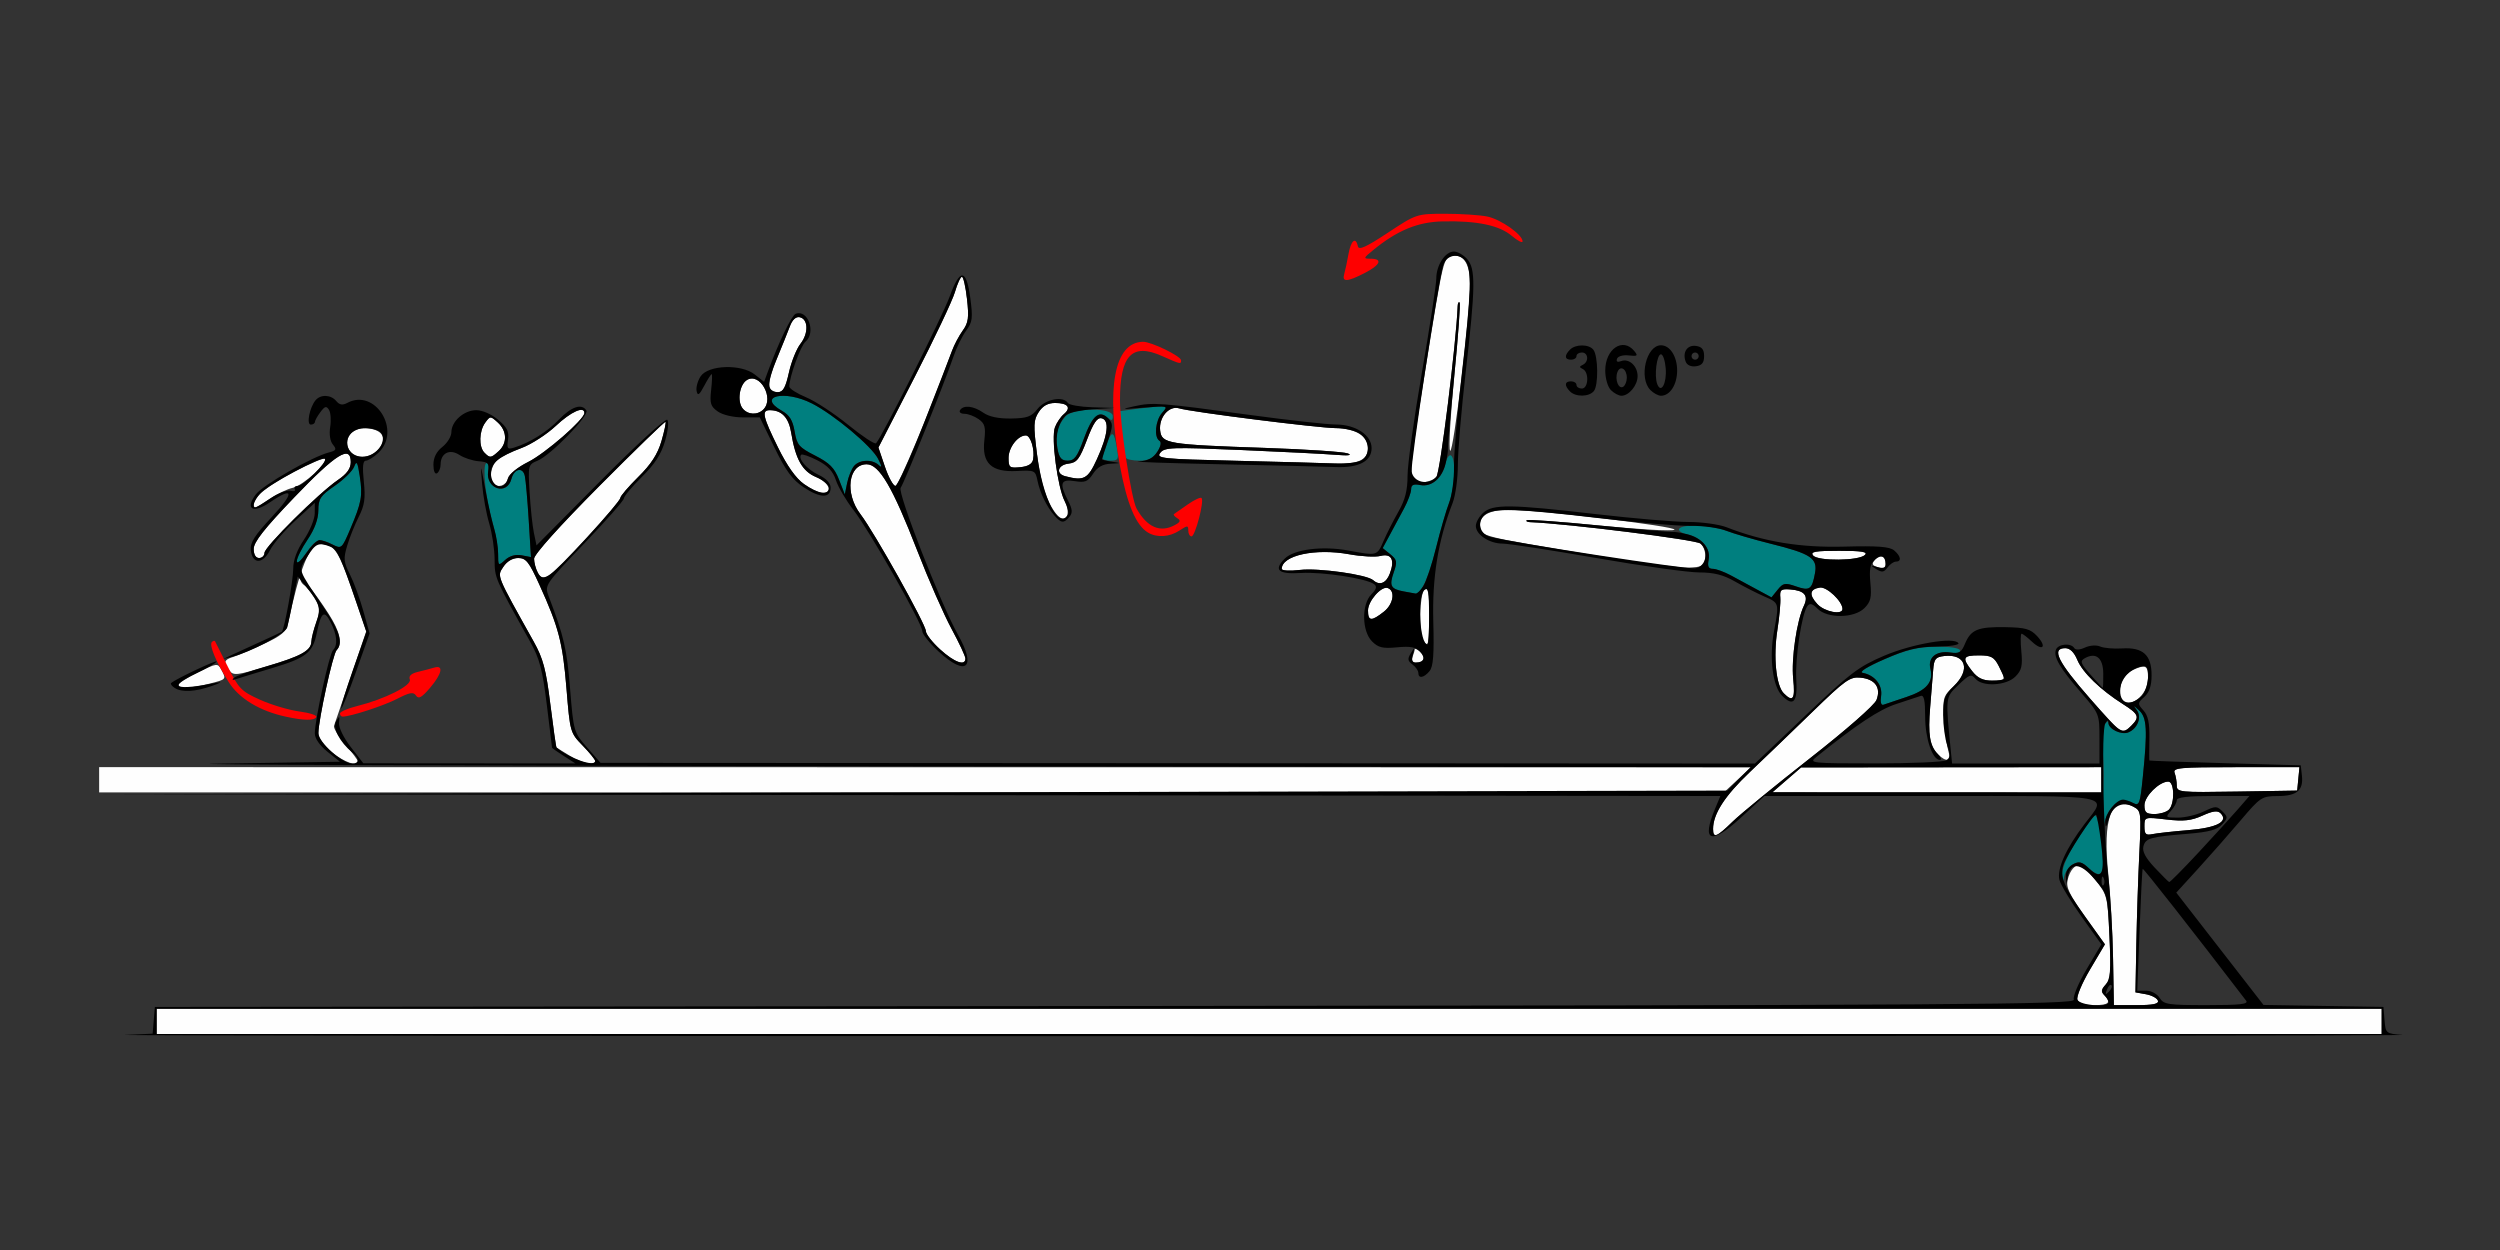 <?xml version="1.0" encoding="UTF-8" standalone="no"?>
<!-- Created with Inkscape (http://www.inkscape.org/) -->

<svg
   xmlns:dc="http://purl.org/dc/elements/1.1/"
   xmlns:cc="http://creativecommons.org/ns#"
   xmlns:rdf="http://www.w3.org/1999/02/22-rdf-syntax-ns#"
   xmlns:svg="http://www.w3.org/2000/svg"
   xmlns="http://www.w3.org/2000/svg"
   xmlns:sodipodi="http://sodipodi.sourceforge.net/DTD/sodipodi-0.dtd"
   xmlns:inkscape="http://www.inkscape.org/namespaces/inkscape"
   id="svg3456"
   version="1.1"
   inkscape:version="0.91 r13725"
   width="650"
   height="325"
   viewBox="0 0 650 325"
   sodipodi:docname="bb930801.svg">
  <rect x="0" y="0" width="650" height="325" fill="#333333" stroke="none"/>
  <defs
     id="defs3460" />
  <sodipodi:namedview
     pagecolor="#ffffff"
     bordercolor="#666666"
     borderopacity="1"
     objecttolerance="10"
     gridtolerance="10"
     guidetolerance="10"
     inkscape:pageopacity="0"
     inkscape:pageshadow="2"
     inkscape:window-width="1556"
     inkscape:window-height="813"
     id="namedview3458"
     showgrid="false"
     inkscape:zoom="1.0163375"
     inkscape:cx="284.04092"
     inkscape:cy="38.750893"
     inkscape:window-x="0"
     inkscape:window-y="0"
     inkscape:window-maximized="0"
     inkscape:current-layer="svg3456" />
  <g
     id="g3466"
     transform="translate(17.364,41.96)">
    <path
       style="fill:#fefefe"
       d="m 23.364,223.594 0,-3.281 289.252,0 289.252,0 0,3.281 0,3.281 -289.252,0 -289.252,0 0,-3.281 z M 522.765,217.962 c -0.298,-0.779 1.184,-4.325 3.305,-7.906 l 3.845,-6.493 -5.139,-7.186 c -4.195,-5.866 -5.028,-7.643 -4.533,-9.672 0.571,-2.342 1.848,-3.846 3.293,-3.879 0.351,-0.008 2.083,1.779 3.848,3.97 3.151,3.911 3.219,4.186 3.718,14.882 0.431,9.249 0.279,11.127 -1.005,12.415 -1.182,1.185 -1.266,1.765 -0.385,2.649 1.942,1.948 1.256,2.632 -2.639,2.632 -2.495,0 -3.95,-0.477 -4.308,-1.413 z m 9.277,-10.542 c -0.11,-6.573 -0.665,-16.439 -1.233,-21.923 -1.53,-14.768 0.737,-20.818 6.616,-17.662 1.897,1.018 1.959,1.535 1.44,12.005 -0.298,6.018 -0.648,16.627 -0.778,23.576 l -0.236,12.635 2.727,0.49 c 1.5,0.269 2.902,1.017 3.115,1.661 0.284,0.855 -1.21,1.171 -5.53,1.17 l -5.919,-0.002 -0.2,-11.951 z M 428.037,173.552 c 0,-3.885 3.055,-8.613 9.535,-14.753 3.747,-3.55 11.074,-10.599 16.284,-15.664 8.54,-8.303 9.772,-9.179 12.527,-8.906 3.785,0.374 5.379,2.609 4.142,5.807 -0.513,1.325 -7.926,7.825 -17.254,15.127 -8.995,7.042 -18.053,14.457 -20.129,16.477 -4.239,4.125 -5.105,4.449 -5.105,1.912 z m 112.15,-0.657 c 0,-2.451 0.007,-2.453 5.696,-1.791 4.497,0.524 6.471,0.313 9.377,-1.002 2.725,-1.233 3.954,-1.391 4.732,-0.611 2.146,2.153 -0.964,3.775 -8.408,4.387 -3.955,0.325 -8.137,0.789 -9.293,1.03 -1.757,0.367 -2.103,0.036 -2.103,-2.014 z m 0,-5.483 c 0,-2.343 3.843,-6.162 6.201,-6.162 1.612,0 1.733,5.729 0.154,7.312 -0.617,0.619 -2.299,1.125 -3.738,1.125 -2.147,0 -2.617,-0.408 -2.617,-2.276 z m -531.776,-6.631 0,-3.281 214.72,0.025 214.72,0.025 -3.491,3.256 -3.491,3.256 -211.229,0 -211.229,0 0,-3.281 z m 438.785,0.021 3.738,-3.232 39.019,-0.035 39.019,-0.035 0,3.281 0,3.281 -42.757,-0.014 -42.757,-0.014 3.738,-3.232 z m 101.402,1.484 c 0,-1.002 -0.255,-2.488 -0.567,-3.304 -0.504,-1.318 1.272,-1.483 15.947,-1.483 l 16.514,0 -0.293,3.047 -0.293,3.047 -15.654,0.257 c -14.964,0.246 -15.654,0.177 -15.654,-1.564 z M 68.925,153.628 c -2.158,-1.768 -3.505,-3.68 -3.505,-4.975 0,-3.391 3.774,-20.601 4.731,-21.574 1.613,-1.64 0.9,-4.844 -2.111,-9.496 -3.849,-5.945 -7.293,-10.176 -7.293,-8.96 0,0.525 0.455,1.236 1.01,1.58 0.556,0.344 1.761,1.865 2.679,3.379 1.472,2.428 1.523,3.162 0.433,6.226 -0.68,1.91 -1.255,4.16 -1.277,4.999 -0.065,2.427 -2.197,3.626 -11.455,6.444 -7.874,2.396 -8.788,2.502 -9.848,1.141 -1.648,-2.117 -1.468,-2.799 0.935,-3.538 1.157,-0.356 4.725,-1.866 7.929,-3.356 4.636,-2.155 5.935,-3.233 6.361,-5.275 2.897,-13.904 5.677,-20.935 8.216,-20.782 4.177,0.252 4.81,1.277 9.755,15.793 l 2.368,6.953 -4.003,11.797 c -2.202,6.489 -4.169,12.236 -4.372,12.772 -0.203,0.536 1.114,2.712 2.927,4.837 1.813,2.124 3.295,4.111 3.295,4.416 0,1.469 -3.637,0.191 -6.776,-2.381 z m 61.916,0.948 c -1.799,-1.089 -3.379,-2.074 -3.511,-2.19 -0.132,-0.116 -0.851,-5.158 -1.599,-11.205 -1.125,-9.098 -1.873,-11.913 -4.334,-16.322 -9.82,-17.589 -9.547,-16.917 -7.907,-19.428 0.944,-1.445 2.39,-2.306 3.874,-2.306 2.036,0 2.808,0.968 5.51,6.915 5.04,11.094 6.074,15.07 7.055,27.116 0.914,11.221 0.97,11.419 4.19,14.726 1.795,1.844 3.264,3.651 3.264,4.016 0,1.298 -3.321,0.627 -6.542,-1.323 z m 355.676,-0.423 c -2.148,-2.155 -2.636,-5.103 -2.033,-12.283 0.296,-3.521 0.649,-7.878 0.784,-9.683 0.212,-2.828 0.609,-3.323 2.873,-3.583 5.628,-0.647 6.931,3.568 2.431,7.861 -2.77,2.643 -2.868,2.999 -2.435,8.847 0.248,3.352 0.755,7.043 1.126,8.203 0.793,2.479 -0.59,2.8 -2.746,0.638 z m 46.653,-6.746 c -0.519,-0.379 -3.719,-3.853 -7.111,-7.72 -8.428,-9.607 -10.155,-13.125 -6.444,-13.125 1.213,0 2.299,1.061 3.132,3.062 1.372,3.295 6.013,7.784 11.902,11.513 4.055,2.568 4.365,3.344 2.201,5.515 -1.63,1.635 -2.29,1.771 -3.68,0.756 z m 0.929,-7.743 c -1.167,-1.894 0.569,-6.279 2.908,-7.348 3.549,-1.622 4.116,-1.337 4.116,2.069 0,4.536 -5.113,8.379 -7.023,5.279 z m -87.679,-1.359 c -2.003,-2.009 -2.759,-9.51 -1.661,-16.471 0.525,-3.329 0.868,-7.108 0.762,-8.397 -0.169,-2.046 0.152,-2.319 2.527,-2.147 3.749,0.272 4.873,1.592 3.606,4.237 -1.87,3.904 -3.321,13.806 -2.785,19.013 0.544,5.283 -0.04,6.181 -2.449,3.765 z M 28.972,136.133 c 0,-0.408 2.303,-1.875 5.118,-3.26 4.947,-2.434 5.15,-2.458 6.075,-0.726 1.36,2.548 1.381,2.523 -3.196,3.679 -4.867,1.229 -7.997,1.349 -7.997,0.307 z m 466.423,-3.603 c -2.722,-3.472 -2.453,-4.092 1.777,-4.092 3.168,0 3.924,0.407 5.14,2.766 1.921,3.727 1.889,3.797 -1.777,3.797 -2.347,0 -3.721,-0.66 -5.14,-2.47 z m -268.289,-5.608 c -2.058,-1.865 -3.741,-4.019 -3.741,-4.787 0,-1.735 -13.429,-25.742 -17.003,-30.395 -4.143,-5.395 -3.2,-12.99 1.613,-12.99 3.26,0 6.762,5.984 13.169,22.5 2.9,7.477 6.899,16.599 8.887,20.272 1.987,3.673 3.614,7.153 3.614,7.734 0,2.036 -2.832,1.026 -6.539,-2.334 z M 349.9,128.83 c 0.312,-0.816 0.567,-1.711 0.567,-1.99 0,-0.279 0.626,0.014 1.392,0.652 1.603,1.335 1.034,2.821 -1.079,2.821 -0.935,0 -1.246,-0.524 -0.879,-1.483 z m 2.818,-4.282 c -1.226,-1.99 -1.018,-12.066 0.271,-13.139 0.983,-0.818 1.217,0.452 1.217,6.601 0,7.586 -0.227,8.584 -1.488,6.537 z m -14.4,-7.792 c 0,-2.438 3.444,-6.382 5.098,-5.837 2.074,0.683 1.522,4.196 -0.967,6.161 -3.257,2.57 -4.13,2.501 -4.13,-0.324 z m 116.845,-1.635 c -2.255,-2.428 -2.032,-3.915 0.644,-4.312 1.81,-0.269 5.876,3.585 5.876,5.568 0,1.644 -4.66,0.746 -6.52,-1.256 z m -115.49,-6.226 c -1.643,-1.468 -14.269,-3.238 -19.048,-2.67 -2.605,0.31 -4.737,0.191 -4.737,-0.264 0,-3.531 8.705,-5.419 17.557,-3.809 3.135,0.57 6.771,0.767 8.081,0.437 2.903,-0.731 3.826,0.992 2.46,4.594 -0.953,2.515 -2.658,3.191 -4.314,1.712 z m -217.204,-1.946 c -0.536,-1.004 -0.974,-2.645 -0.974,-3.646 0,-1.108 6.623,-8.485 16.932,-18.858 9.313,-9.371 17.073,-16.896 17.246,-16.723 0.173,0.173 -0.305,2.432 -1.061,5.02 -0.989,3.385 -2.682,5.996 -6.031,9.306 -2.561,2.53 -4.656,4.983 -4.656,5.45 0,1.155 -16.683,19.236 -18.795,20.37 -1.297,0.696 -1.912,0.484 -2.661,-0.92 z m 272.391,-4.932 c -27.173,-4.56 -27.031,-4.524 -27.382,-6.961 -0.406,-2.824 2.072,-4.389 7.086,-4.476 6.991,-0.121 44.278,4.332 43.426,5.187 -0.423,0.425 -9.137,-0.059 -19.364,-1.075 -10.227,-1.016 -18.798,-1.643 -19.047,-1.394 -0.249,0.249 0.144,0.477 0.872,0.505 9.778,0.38 43.093,4.557 44.289,5.553 0.872,0.726 1.402,2.302 1.241,3.691 -0.252,2.179 -0.707,2.44 -4.487,2.58 -2.313,0.086 -14.299,-1.538 -26.636,-3.608 z m 75.428,3.287 c -0.922,-0.371 -0.952,-0.794 -0.128,-1.791 1.24,-1.499 2.737,-0.912 2.737,1.074 0,1.398 -0.545,1.548 -2.609,0.717 z m -16.236,-2.833 c -0.816,-0.986 0.484,-1.221 6.768,-1.221 5.846,0 7.512,0.267 6.707,1.074 -1.544,1.549 -12.218,1.665 -13.475,0.147 z M 48.598,100.745 c 0,-1.757 2.752,-5.255 10.514,-13.359 10.898,-11.38 14.72,-13.769 14.72,-9.2 0,1.67 -0.987,3.045 -3.337,4.647 -4.984,3.398 -19.093,17.397 -19.093,18.945 0,0.741 -0.631,1.348 -1.402,1.348 -0.878,0 -1.402,-0.889 -1.402,-2.38 z M 257.241,91.641 c -2.509,-3.154 -3.992,-7.784 -4.987,-15.566 -0.965,-7.549 -0.913,-8.81 0.452,-10.9 1.066,-1.632 2.387,-2.363 4.27,-2.363 3.313,0 4.272,1.229 2.262,2.902 -0.819,0.682 -1.86,2.218 -2.313,3.414 -1.033,2.726 0.664,15.589 2.536,19.22 1.861,3.611 0.105,6.216 -2.22,3.292 z M 48.598,89.166 c 0,-1.936 3.733,-4.931 10.631,-8.529 4.048,-2.111 7.594,-3.604 7.88,-3.318 0.956,0.959 -5.676,6.962 -8.341,7.549 -1.447,0.319 -4.136,1.604 -5.975,2.856 -3.672,2.5 -4.195,2.68 -4.195,1.442 z M 191.674,83.901 c -2.104,-1.491 -4.405,-4.734 -6.776,-9.553 -3.951,-8.03 -4.31,-9.66 -2.126,-9.66 3.111,0 4.918,1.899 5.566,5.847 1.132,6.894 2.899,10.039 6.488,11.543 3.422,1.434 4.544,4.207 1.669,4.126 -0.9,-0.025 -3.069,-1.062 -4.821,-2.303 z M 110.903,83.75 c -1.195,-1.199 -0.611,-4.72 1.012,-6.102 0.9,-0.766 3.726,-2.168 6.282,-3.115 2.556,-0.947 6.595,-3.55 8.975,-5.784 3.913,-3.672 7.406,-5.241 7.406,-3.327 0,1.655 -10.144,10.493 -14.599,12.719 -2.795,1.397 -4.994,3.191 -5.286,4.312 -0.486,1.865 -2.528,2.563 -3.791,1.296 z m 101.811,-4.365 -1.691,-4.99 9.365,-18.213 c 5.151,-10.017 9.886,-20.006 10.524,-22.198 C 231.55,31.793 232.371,30 232.737,30 c 0.366,0 0.959,2.6 1.318,5.777 0.546,4.839 0.367,6.171 -1.099,8.203 -0.963,1.334 -2.216,3.692 -2.784,5.238 -5.911,16.089 -13.899,35.156 -14.728,35.156 -0.571,0 -1.799,-2.245 -2.729,-4.99 z M 350.156,82.812 c -1.145,-1.149 -0.692,-5.322 3.187,-29.375 4.628,-28.694 4.585,-28.518 7.038,-28.873 2.815,-0.407 4.376,2.078 4.462,7.108 0.121,7.013 -4.319,44.417 -5.171,43.562 -0.423,-0.425 0.059,-9.166 1.072,-19.425 1.013,-10.259 1.638,-18.857 1.389,-19.106 -0.249,-0.249 -0.475,0.144 -0.503,0.875 -0.367,9.513 -4.543,43.228 -5.496,44.38 -1.236,1.494 -4.83,2.007 -5.979,0.854 z m -90.576,-0.959 c -2.545,-0.667 -1.923,-2.945 0.894,-3.276 2.16,-0.253 2.858,-1.161 4.773,-6.205 1.652,-4.351 2.648,-5.824 3.779,-5.588 2.132,0.445 1.708,4.3 -1.164,10.593 -2.391,5.24 -3.364,5.766 -8.282,4.476 z M 244.86,77.08 c 0,-2.698 2.414,-5.83 4.495,-5.83 1.24,0 2.366,3.729 1.888,6.254 -0.219,1.161 -1.303,1.81 -3.354,2.009 -2.789,0.27 -3.03,0.077 -3.03,-2.433 z m 59.071,0.76 c -19.317,-0.46 -20.748,-0.611 -19.626,-2.068 1.101,-1.432 2.97,-1.498 20.836,-0.738 10.794,0.459 21.939,1.024 24.766,1.255 3.259,0.267 4.42,0.138 3.173,-0.353 -1.082,-0.426 -10.755,-1.073 -21.495,-1.438 -25.402,-0.864 -26.917,-1.115 -27.309,-4.523 -0.392,-3.406 2.31,-6.558 4.94,-5.764 3.132,0.946 36.146,5.113 40.717,5.14 5.062,0.03 8.386,2.091 8.386,5.201 0,3.037 -2.59,4.241 -8.583,3.991 -2.732,-0.114 -14.344,-0.43 -25.804,-0.703 z M 74.019,75.75 c -2.499,-2.507 -0.56,-6.375 3.195,-6.375 5.028,0 6.658,2.919 3.321,5.948 -2.008,1.823 -4.933,2.014 -6.515,0.427 z m 34.579,0 c -1.518,-1.523 -1.416,-5.613 0.196,-7.824 1.293,-1.774 1.354,-1.774 3.271,-0.034 2.409,2.187 2.514,5.371 0.244,7.431 -2.04,1.852 -2.264,1.878 -3.711,0.427 z m 67.15,-11.475 c -1.51,-1.825 -0.881,-6.2 1.067,-7.423 3.369,-2.116 7.222,4.724 4.307,7.647 -1.518,1.522 -4.015,1.418 -5.374,-0.225 z m 6.864,-5.602 c -0.279,-0.729 0.602,-3.999 1.958,-7.266 1.356,-3.267 2.908,-7.121 3.448,-8.565 0.619,-1.654 1.549,-2.518 2.511,-2.334 2.261,0.432 2.393,4.156 0.245,6.895 -1.034,1.319 -2.392,4.692 -3.018,7.497 C 186.874,58.853 186.225,60 184.869,60 c -0.962,0 -1.978,-0.597 -2.257,-1.326 z"
       id="path3476"
       inkscape:connector-curvature="0" />
    <path
       style="fill:#007f7f"
       d="m 518.819,185.813 c -0.145,-2.449 1.646,-6.26 5.807,-12.36 2.775,-4.068 2.886,-4.128 3.437,-1.875 0.903,3.693 2.021,-11.455 1.311,-17.754 -0.382,-3.383 -0.23,-6.148 0.397,-7.229 0.558,-0.963 1.027,-1.239 1.043,-0.612 0.04,1.589 3.326,3.191 5.127,2.497 2.449,-0.943 3.63,-3.975 2.261,-5.806 -1.008,-1.349 -0.918,-1.338 0.612,0.069 2.024,1.861 2.204,5.087 0.965,17.256 -0.762,7.48 -0.828,7.634 -2.87,6.7 -4.891,-2.236 -8.677,4.48 -7.615,13.508 0.62,5.267 -0.537,6.419 -3.571,3.56 -1.765,-1.664 -2.538,-1.861 -4.071,-1.038 -1.041,0.559 -2.074,1.966 -2.297,3.127 l -0.405,2.111 -0.127,-2.156 z m -47.093,-46.809 c 0.414,-2.831 -1.639,-5.419 -4.772,-6.016 -1.075,-0.205 1.061,-1.548 5.607,-3.524 5.663,-2.462 8.714,-3.213 13.328,-3.281 3.524,-0.052 6.127,0.328 6.334,0.925 0.22,0.636 -0.705,0.858 -2.487,0.595 -3.651,-0.537 -5.92,1.298 -5.194,4.2 0.869,3.472 -0.96,5.626 -6.262,7.374 -2.704,0.892 -5.371,1.789 -5.928,1.994 -0.627,0.231 -0.865,-0.631 -0.626,-2.267 z m -32.123,-27.602 c -1.992,-1.074 -5.077,-2.743 -6.857,-3.709 -1.779,-0.966 -3.929,-1.756 -4.777,-1.756 -1.146,0 -1.426,-0.61 -1.089,-2.377 0.561,-2.944 -1.777,-5.735 -5.49,-6.553 -1.493,-0.329 -2.476,-0.986 -2.184,-1.459 0.82,-1.33 8.389,-1.018 12.317,0.507 1.938,0.753 7.098,2.259 11.468,3.347 10.541,2.625 12.267,3.779 11.534,7.712 -0.786,4.22 -1.389,4.629 -4.972,3.377 -2.795,-0.977 -3.305,-0.882 -4.73,0.884 l -1.598,1.979 -3.622,-1.953 z m -91.94,0.422 c -3.436,-0.618 -3.882,-1.442 -2.671,-4.929 0.974,-2.804 0.879,-3.315 -0.881,-4.745 l -1.973,-1.603 1.828,-3.399 c 1.005,-1.869 2.669,-4.964 3.697,-6.878 1.028,-1.914 1.869,-4.176 1.869,-5.026 0,-1.15 0.608,-1.43 2.369,-1.092 2.935,0.563 5.717,-1.782 6.532,-5.507 0.328,-1.498 0.983,-2.484 1.455,-2.191 1.326,0.822 1.015,8.415 -0.506,12.356 -0.75,1.944 -2.252,7.121 -3.336,11.503 -1.907,7.708 -3.962,12.324 -5.368,12.06 -0.374,-0.07 -1.731,-0.317 -3.016,-0.548 z M 59.813,103.952 c 0,-0.816 1.254,-3.339 2.787,-5.608 1.833,-2.714 2.793,-5.313 2.804,-7.596 0.015,-3.058 0.524,-3.821 4.285,-6.416 2.348,-1.62 4.612,-3.855 5.032,-4.967 0.631,-1.671 0.882,-1.248 1.447,2.44 0.792,5.171 0.499,6.8 -2.487,13.845 -2.132,5.029 -2.265,5.146 -4.527,3.998 -3.534,-1.794 -4.397,-1.511 -6.97,2.288 -1.314,1.94 -2.37,2.838 -2.37,2.016 z m 52.336,-1.939 c 0,-1.803 -0.622,-5.349 -1.381,-7.88 -1.833,-6.107 -2.796,-15 -1.699,-15.681 0.49,-0.304 0.707,0.591 0.495,2.041 -0.68,4.65 4.868,6.549 6.037,2.067 0.706,-2.709 2.993,-3.186 3.498,-0.73 0.235,1.142 0.69,6.348 1.011,11.568 l 0.584,9.492 -2.436,-0.467 c -1.555,-0.298 -3.1,0.136 -4.272,1.2 -1.792,1.627 -1.836,1.588 -1.836,-1.61 z m 88.628,-19.275 c -1.202,-3.071 -2.46,-4.336 -6.196,-6.236 -4.209,-2.14 -4.754,-2.779 -5.341,-6.262 -0.493,-2.929 -1.314,-4.256 -3.352,-5.419 -6.59,-3.76 0.692,-5.514 7.841,-1.888 5.725,2.904 15.578,11.15 17.219,14.411 0.989,1.966 1.046,2.46 0.187,1.641 -1.677,-1.6 -5.048,-1.475 -6.467,0.24 -0.643,0.777 -1.441,2.752 -1.775,4.389 l -0.607,2.977 -1.509,-3.853 z m 56.785,-8.081 c -0.65,-3.476 -0.063,-5.837 2.071,-8.329 1.965,-2.295 12.33,-2.395 12.33,-0.12 0,1.24 -0.257,1.307 -1.39,0.364 -2.307,-1.92 -3.97,-0.415 -6.141,5.558 -1.693,4.658 -2.445,5.682 -4.172,5.682 -1.652,0 -2.235,-0.681 -2.697,-3.155 z m 11.668,2.452 c 0.039,-0.387 0.622,-2.18 1.296,-3.984 1.269,-3.401 1.82,-2.959 2.633,2.109 0.353,2.202 0.091,2.578 -1.793,2.578 -1.214,0 -2.175,-0.316 -2.136,-0.703 z m 6.128,-0.033 c -0.249,-0.405 -0.742,-3.294 -1.094,-6.421 l -0.641,-5.685 4.441,-0.611 C 280.506,64.025 283.351,63.75 284.387,63.75 c 1.766,0 1.787,0.107 0.337,1.714 -1.7,1.885 -2.081,6.281 -0.623,7.185 0.567,0.351 0.344,1.461 -0.575,2.868 -1.093,1.673 -2.341,2.295 -4.607,2.295 -1.71,0 -3.312,-0.331 -3.562,-0.736 z"
       id="path3472"
       inkscape:connector-curvature="0" />
    <path
       style="fill:#fe0000"
       d="m 57.009,144.391 c -6.849,-1.479 -12.193,-4.707 -14.912,-9.008 -3.284,-5.195 -5.149,-9.635 -4.373,-10.413 0.326,-0.327 0.698,-0.419 0.827,-0.204 0.129,0.215 1.621,3.19 3.318,6.612 2.84,5.729 3.505,6.41 8.411,8.613 2.93,1.316 7.527,2.683 10.216,3.038 2.689,0.355 4.662,1.014 4.384,1.465 -0.58,0.942 -3.191,0.908 -7.871,-0.103 z m 14.019,-0.842 c 0,-0.454 1.998,-1.324 4.439,-1.932 7.222,-1.798 14.312,-5.371 13.721,-6.915 -0.346,-0.905 0.345,-1.552 2.111,-1.975 1.444,-0.346 3.362,-0.848 4.261,-1.116 2.504,-0.746 1.99,1.639 -1.141,5.299 -2.135,2.496 -2.969,2.956 -3.612,1.99 -0.677,-1.017 -1.613,-0.857 -4.934,0.846 -3.541,1.816 -12.02,4.584 -14.145,4.617 -0.386,0.007 -0.701,-0.361 -0.701,-0.815 z M 281.147,96.528 c -3.154,-1.846 -5.505,-7.425 -7.331,-17.391 -3.699,-20.196 -1.486,-32.107 5.987,-32.233 2.143,-0.036 9.915,3.745 9.915,4.824 0,1.056 -0.115,1.029 -5.047,-1.159 -7.734,-3.432 -10.841,-0.122 -10.841,11.546 0,6.501 2.949,25.729 4.321,28.169 2.725,4.848 6.118,6.324 9.886,4.301 1.519,-0.816 1.662,-1.207 0.667,-1.824 -0.697,-0.432 -1.069,-0.916 -0.827,-1.074 0.242,-0.159 1.84,-1.273 3.551,-2.477 1.711,-1.204 3.335,-1.963 3.61,-1.688 0.761,0.763 -1.648,9.977 -2.608,9.977 -0.463,0 -0.841,-0.681 -0.841,-1.514 0,-1.394 -0.183,-1.394 -2.304,0 -2.583,1.698 -5.797,1.912 -8.138,0.542 z m 50.983,-67.231 c 0.264,-0.902 0.76,-3.223 1.102,-5.156 0.634,-3.59 1.904,-4.666 2.447,-2.074 0.229,1.095 2.1,0.254 7.779,-3.498 7.45,-4.922 7.503,-4.939 14.953,-4.944 4.112,-0.003 9.041,0.322 10.954,0.723 3.505,0.733 9.14,4.707 9.14,6.445 0,0.516 -1.264,-0.129 -2.808,-1.433 -3.239,-2.734 -8.992,-3.943 -17.898,-3.762 -6.511,0.133 -11.82,2.311 -18.079,7.418 -2.654,2.165 -2.691,2.288 -0.701,2.293 3.209,0.007 2.515,1.631 -1.598,3.736 -4.543,2.325 -5.916,2.391 -5.29,0.253 z"
       id="path3470"
       inkscape:connector-curvature="0" />
    <path
       style="fill:#000000"
       d="m 15.133,227.117 7.189,-0.319 0.288,-3.477 0.288,-3.477 249.736,-0.236 c 221.93,-0.21 249.676,-0.393 249.197,-1.647 -0.297,-0.777 1.188,-4.329 3.305,-7.904 l 3.845,-6.493 -5.155,-7.208 c -2.835,-3.964 -5.419,-8.263 -5.742,-9.554 -0.704,-2.814 1.718,-8.187 6.558,-14.545 C 530.571,164.468 533.498,165 484.715,165 l -43.323,0 -6.192,5.691 c -7.731,7.106 -10.24,6.244 -6.683,-2.296 L 429.932,165 218.938,164.77 7.944,164.539 l 211.898,-0.473 211.898,-0.473 3.037,-3.047 3.037,-3.047 -214.935,-0.216 C 104.665,157.166 22.138,156.849 39.487,156.581 l 31.543,-0.488 -3.272,-2.618 c -2.033,-1.627 -3.272,-3.434 -3.272,-4.773 0,-3.43 3.766,-20.644 4.731,-21.625 1.298,-1.32 1.067,-3.989 -0.633,-7.285 -1.689,-3.276 -2.459,-2.636 -3.628,3.02 -1.022,4.944 -2.786,6.305 -11.581,8.936 -4.427,1.324 -8.679,2.623 -9.45,2.885 -0.878,0.299 -1.053,0.163 -0.467,-0.366 0.514,-0.464 4.299,-1.8 8.411,-2.97 8.619,-2.452 11.665,-4.115 11.723,-6.397 0.023,-0.89 0.589,-3.158 1.259,-5.039 1.314,-3.691 0.954,-4.93 -2.737,-9.407 l -2.073,-2.514 -1.145,5.795 c -0.63,3.187 -1.342,6.539 -1.583,7.449 -0.42,1.585 -9.443,6.38 -14.322,7.611 l -2.336,0.589 2.336,-1.109 c 1.285,-0.61 4.65,-2.152 7.477,-3.427 2.827,-1.275 5.273,-2.424 5.436,-2.553 0.663,-0.525 2.975,-13.312 2.975,-16.452 0,-2.198 0.972,-4.814 2.787,-7.5 1.533,-2.269 2.794,-5.349 2.804,-6.845 l 0.017,-2.719 -5.028,4.594 c -2.765,2.527 -5.741,5.99 -6.612,7.697 -1.891,3.702 -4.575,3.717 -5.002,0.028 -0.225,-1.944 0.957,-3.813 5.481,-8.664 5.952,-6.382 5.725,-8.033 -0.519,-3.782 -4.403,2.997 -6.54,1.797 -3.669,-2.061 1.815,-2.439 14.606,-9.786 19.007,-10.917 1.922,-0.494 2.077,-0.797 1.047,-2.042 -0.729,-0.881 -1.009,-2.701 -0.705,-4.581 0.278,-1.716 0.138,-3.714 -0.309,-4.441 -0.669,-1.086 -1.065,-0.988 -2.223,0.549 -0.775,1.029 -1.422,2.187 -1.439,2.574 -0.016,0.387 -0.496,0.703 -1.066,0.703 -1.188,0 -0.326,-4.447 1.225,-6.323 1.316,-1.59 3.999,-1.486 5.402,0.209 0.833,1.007 1.615,1.135 2.857,0.469 7.247,-3.891 14.175,7.238 8.081,12.981 -1.19,1.121 -2.655,2.038 -3.257,2.038 -0.775,0 -0.928,1.587 -0.527,5.439 0.456,4.375 0.199,6.163 -1.312,9.141 -1.033,2.036 -2.391,5.423 -3.018,7.527 -1.002,3.366 -0.916,4.265 0.723,7.5 1.024,2.021 2.592,6.297 3.485,9.501 l 1.623,5.826 -3.517,9.901 c -1.934,5.446 -3.672,9.746 -3.861,9.556 -0.189,-0.19 1.205,-4.742 3.098,-10.116 l 3.443,-9.77 -2.389,-7.018 c -4.163,-12.228 -5.163,-14.403 -6.945,-15.106 -3.091,-1.219 -3.887,-0.876 -6.03,2.602 -2.369,3.845 -2.744,2.722 4.524,13.541 3.909,5.819 4.822,8.988 3.096,10.743 -0.959,0.975 -4.731,18.186 -4.731,21.586 0,2.315 6.206,7.898 8.779,7.898 1.901,0 1.926,-1.292 0.056,-2.849 -3.322,-2.766 -5.233,-6.451 -4.228,-8.153 0.872,-1.477 0.953,-1.433 0.755,0.406 -0.127,1.183 1.171,3.862 3.049,6.293 l 3.271,4.233 27.57,0.02 27.57,0.02 -3.037,-1.951 c -1.671,-1.073 -3.037,-2.031 -3.037,-2.129 0,-0.098 -0.615,-5.147 -1.366,-11.221 -1.131,-9.142 -1.877,-11.96 -4.337,-16.371 -9.242,-16.568 -9.207,-16.488 -9.229,-21.351 -0.012,-2.625 -0.643,-6.844 -1.403,-9.375 C 109.074,91.602 108.243,87 107.987,83.906 c -0.462,-5.581 -0.455,-5.569 0.849,1.406 0.723,3.867 1.764,8.505 2.314,10.306 0.55,1.801 0.999,4.714 0.999,6.473 0,3.12 0.045,3.158 1.836,1.531 1.172,-1.064 2.717,-1.498 4.272,-1.2 l 2.436,0.467 -0.584,-9.492 c -0.321,-5.221 -0.776,-10.426 -1.011,-11.568 -0.505,-2.456 -2.792,-1.979 -3.498,0.73 -1.142,4.381 -6.72,2.602 -6.057,-1.931 0.313,-2.142 0.006,-2.473 -2.468,-2.662 -1.554,-0.119 -3.811,-0.863 -5.014,-1.654 -2.516,-1.654 -4.866,-0.448 -4.866,2.497 0,0.938 -0.421,1.966 -0.935,2.284 -0.543,0.337 -0.935,-0.593 -0.935,-2.22 0,-1.87 0.776,-3.412 2.336,-4.643 1.285,-1.014 2.336,-2.732 2.336,-3.818 0,-2.824 3.278,-5.724 6.47,-5.724 1.596,0 3.963,1.039 5.691,2.498 2.337,1.973 2.877,3.059 2.568,5.168 -0.343,2.343 -0.152,2.597 1.552,2.07 4.12,-1.275 8.614,-4.082 11.706,-7.31 3.23,-3.373 5.931,-4.258 7.117,-2.333 0.79,1.281 -9.268,11.616 -12.687,13.037 -2.466,1.025 -2.497,1.147 -2.079,8.252 0.234,3.966 0.733,8.688 1.109,10.493 l 0.684,3.281 16.6,-16.732 c 9.23,-9.303 16.956,-16.375 17.402,-15.928 0.446,0.447 0.188,2.904 -0.581,5.534 -0.997,3.411 -2.68,6.012 -6.038,9.33 -2.561,2.53 -4.658,5.038 -4.66,5.573 -0.002,0.535 -4.652,5.824 -10.334,11.754 -10.143,10.586 -10.31,10.832 -9.261,13.594 4.039,10.633 4.747,13.677 5.591,24.044 0.919,11.287 0.956,11.413 4.43,15.377 l 3.503,3.997 150.067,0.088 150.067,0.088 13.066,-12.422 c 11.636,-11.063 13.879,-12.769 20.493,-15.59 7.37,-3.144 18.308,-4.996 19.353,-3.278 0.275,0.452 -2.296,0.851 -5.713,0.888 -4.928,0.053 -7.731,0.732 -13.557,3.281 -4.558,1.995 -6.686,3.34 -5.607,3.545 3.133,0.597 5.186,3.185 4.772,6.016 -0.239,1.636 -9.3e-4,2.498 0.626,2.267 0.557,-0.205 3.224,-1.102 5.928,-1.994 5.302,-1.749 7.131,-3.902 6.262,-7.374 -0.721,-2.883 1.537,-4.739 5.125,-4.211 2.341,0.345 2.939,-0.006 3.875,-2.272 1.52,-3.682 3.355,-4.435 10.507,-4.313 5.181,0.089 6.491,0.456 8.225,2.308 2.667,2.848 1.477,4.104 -1.358,1.432 -1.188,-1.119 -2.386,-2.035 -2.663,-2.035 -0.277,0 -0.306,2.06 -0.065,4.579 0.362,3.775 0.091,4.927 -1.539,6.562 -2.397,2.405 -8.612,2.725 -10.422,0.537 -1.054,-1.273 -1.58,-1.077 -4.399,1.641 -3.452,3.328 -3.404,2.855 -1.854,18.322 l 0.211,2.109 19.159,-9.4e-4 19.159,-9.4e-4 0,-6.453 c 0,-6.414 -0.029,-6.487 -4.757,-11.952 -5.549,-6.415 -7.267,-9.348 -6.56,-11.197 0.576,-1.505 3.904,-1.807 4.752,-0.431 0.35,0.568 1.388,0.522 2.799,-0.123 1.272,-0.581 2.978,-0.698 3.939,-0.271 0.932,0.415 3.51,0.641 5.728,0.502 5.409,-0.339 7.649,1.699 7.649,6.958 0,2.743 -0.566,4.442 -1.877,5.632 -1.795,1.63 -1.806,1.783 -0.234,3.529 1.208,1.342 1.616,3.288 1.54,7.348 -0.057,3.037 -0.057,5.589 0,5.671 0.057,0.082 8.935,0.398 19.729,0.703 l 19.626,0.554 0.301,2.635 c 0.441,3.857 -1.281,5.331 -6.257,5.356 -4.175,0.022 -4.51,0.241 -9.677,6.328 -2.944,3.468 -7.913,9.112 -11.042,12.543 l -5.69,6.237 11.338,14.6 11.338,14.6 15.592,0.257 15.592,0.257 0.287,3.466 c 0.282,3.406 0.364,3.473 4.673,3.815 2.412,0.192 -131.455,0.34 -297.483,0.329 C 143.785,227.444 11.179,227.292 15.133,227.117 Z m 586.736,-3.523 0,-3.281 -289.252,0 -289.252,0 0,3.281 0,3.281 289.252,0 289.252,0 0,-3.281 z M 530.841,218.625 c 0,-0.412 -0.495,-1.246 -1.099,-1.853 -0.843,-0.845 -0.756,-1.491 0.371,-2.766 1.224,-1.385 1.387,-3.488 0.973,-12.583 -0.497,-10.915 -0.498,-10.922 -3.875,-14.836 -3.634,-4.212 -6.196,-4.452 -6.935,-0.649 l -0.395,2.03 -0.127,-2.076 c -0.076,-1.239 0.662,-2.5 1.83,-3.127 1.62,-0.87 2.347,-0.684 4.218,1.08 3.354,3.161 4.139,1.508 3.123,-6.572 -0.48,-3.82 -1.065,-7.138 -1.299,-7.373 -0.521,-0.523 -7.705,10.504 -8.518,13.074 -0.954,3.016 0.21,5.774 5.652,13.382 l 5.155,7.208 -3.845,6.493 c -2.121,3.581 -3.603,7.126 -3.305,7.906 0.568,1.485 8.076,2.101 8.076,0.663 z m 12.851,-0.422 c -0.214,-0.645 -1.616,-1.392 -3.115,-1.661 l -2.727,-0.49 0.236,-12.635 c 0.13,-6.949 0.48,-17.559 0.778,-23.576 0.519,-10.47 0.457,-10.987 -1.44,-12.005 -2.901,-1.558 -5.507,-0.319 -6.489,3.084 -0.675,2.34 -0.88,2.53 -0.946,0.878 -0.086,-2.155 2.854,-5.859 4.65,-5.859 0.548,0 1.75,0.405 2.672,0.9 1.524,0.818 1.748,0.201 2.46,-6.797 1.243,-12.214 1.064,-15.435 -0.961,-17.297 -1.53,-1.407 -1.62,-1.417 -0.612,-0.069 1.369,1.831 0.188,4.863 -2.261,5.806 -1.804,0.695 -5.093,-0.912 -5.113,-2.497 -0.01,-0.814 -0.239,-0.784 -0.8,0.104 -1.063,1.681 -0.567,28.492 0.731,39.538 0.576,4.898 1.145,14.495 1.266,21.326 l 0.22,12.42 5.919,0.002 c 4.32,9.4e-4 5.814,-0.315 5.53,-1.17 z m 22.929,0 c -14.036,-18.326 -26.709,-34.478 -26.883,-34.263 -0.124,0.153 -0.492,7.345 -0.817,15.982 l -0.591,15.703 2.323,0 c 1.31,0 2.831,0.817 3.49,1.875 1.061,1.704 2.179,1.875 12.272,1.875 8.739,0 10.913,-0.25 10.207,-1.172 z m -35.026,-4.009 c -0.288,-0.289 -0.81,0.232 -1.161,1.156 -0.507,1.336 -0.4,1.444 0.523,0.525 0.639,-0.636 0.926,-1.392 0.638,-1.681 z m -1.985,-27.807 c -0.298,-0.748 -0.52,-0.526 -0.565,0.566 -0.041,0.988 0.18,1.542 0.491,1.23 0.311,-0.312 0.344,-1.12 0.074,-1.797 z m 24.568,-6.621 c 3.956,-4.254 8.568,-9.316 10.249,-11.25 L 567.483,165 l -9.443,0 c -6.592,0 -9.443,0.331 -9.443,1.098 0,0.604 -0.696,1.87 -1.547,2.812 -1.471,1.631 -1.382,1.714 1.837,1.714 1.861,0 4.879,-0.715 6.705,-1.589 3.097,-1.482 3.426,-1.484 4.876,-0.029 1.45,1.454 1.443,1.683 -0.098,3.391 -1.249,1.384 -3.402,1.975 -8.816,2.42 -9.906,0.813 -11.076,1.144 -11.635,3.29 -0.338,1.298 0.565,3 2.926,5.51 1.878,1.998 3.578,3.688 3.778,3.757 0.199,0.069 3.599,-3.356 7.554,-7.609 z m -121.036,-8.125 c 2.076,-2.02 11.134,-9.434 20.129,-16.477 9.328,-7.302 16.741,-13.802 17.254,-15.127 1.237,-3.198 -0.357,-5.433 -4.142,-5.807 -2.754,-0.272 -3.986,0.603 -12.527,8.906 -5.21,5.065 -12.537,12.113 -16.284,15.664 -6.48,6.14 -9.535,10.868 -9.535,14.753 0,2.538 0.866,2.213 5.105,-1.912 z m 118.441,2.238 c 7.445,-0.612 10.554,-2.234 8.408,-4.387 -0.778,-0.781 -2.006,-0.622 -4.732,0.611 -2.906,1.315 -4.88,1.525 -9.377,1.002 -5.689,-0.662 -5.696,-0.66 -5.696,1.791 0,2.05 0.346,2.381 2.103,2.014 1.157,-0.242 5.339,-0.706 9.293,-1.03 z m -5.041,-5.316 c 1.579,-1.584 1.458,-7.312 -0.154,-7.312 -2.358,0 -6.201,3.819 -6.201,6.162 0,1.867 0.469,2.276 2.617,2.276 1.439,0 3.121,-0.506 3.738,-1.125 z m -17.57,-7.781 0,-3.281 -39.019,0.035 -39.019,0.035 -3.738,3.232 -3.738,3.232 42.757,0.014 42.757,0.014 0,-3.281 z m 51.227,-0.234 0.293,-3.047 -16.514,0 c -14.675,0 -16.451,0.165 -15.947,1.483 0.312,0.816 0.567,2.302 0.567,3.304 0,1.741 0.69,1.81 15.654,1.564 l 15.654,-0.257 0.293,-3.047 z M 137.383,155.899 c 0,-0.365 -1.469,-2.172 -3.264,-4.016 -3.22,-3.308 -3.276,-3.505 -4.19,-14.726 -0.981,-12.047 -2.016,-16.022 -7.055,-27.116 -2.701,-5.947 -3.473,-6.915 -5.51,-6.915 -1.484,0 -2.93,0.861 -3.874,2.306 -1.64,2.511 -1.914,1.84 7.907,19.428 2.462,4.409 3.209,7.224 4.334,16.322 0.748,6.047 1.467,11.089 1.599,11.205 3.195,2.804 10.053,5.201 10.053,3.513 z m 351.295,-0.188 c 1.039,-0.66 1.085,-1.425 0.234,-3.876 -0.584,-1.679 -1.061,-5.231 -1.061,-7.894 0,-4.155 0.397,-5.223 2.804,-7.535 4.419,-4.247 3.067,-8.444 -2.514,-7.802 -2.264,0.26 -2.661,0.755 -2.873,3.583 -0.135,1.805 -0.488,6.162 -0.784,9.683 -0.603,7.18 -0.115,10.128 2.033,12.283 0.807,0.809 1.027,1.472 0.49,1.472 -1.942,0 -3.829,-5.571 -3.829,-11.304 0,-4.223 -0.313,-5.656 -1.168,-5.339 -0.643,0.238 -3.481,1.177 -6.308,2.086 -4.428,1.424 -10.334,5.336 -20.886,13.833 -1.924,1.549 -1.257,1.62 15.278,1.626 9.509,0.004 17.872,-0.364 18.584,-0.816 z m 48.171,-9.06 c 2.164,-2.17 1.854,-2.947 -2.201,-5.515 -5.889,-3.729 -10.53,-8.218 -11.902,-11.513 -0.833,-2 -1.919,-3.062 -3.132,-3.062 -3.711,0 -1.984,3.518 6.444,13.125 8.25,9.404 8.317,9.447 10.791,6.964 z m 2.563,-7.578 c 1.782,-1.617 2.431,-7.823 0.819,-7.823 -2.549,0 -5.617,2.394 -6.142,4.794 -0.999,4.561 1.851,6.182 5.324,3.029 z m -9.928,-5.956 c -0.049,-4.037 -1.907,-5.564 -4.796,-3.942 -1.32,0.741 -1.128,1.296 1.48,4.276 1.648,1.883 3.079,3.424 3.179,3.424 0.1,0 0.162,-1.691 0.137,-3.758 z m -25.746,1.368 c 0,-0.283 -0.642,-1.76 -1.426,-3.281 -1.216,-2.359 -1.972,-2.766 -5.14,-2.766 -4.23,0 -4.5,0.621 -1.777,4.092 1.419,1.81 2.793,2.47 5.14,2.47 1.762,0 3.203,-0.232 3.203,-0.515 z M 135.371,97.656 c 4.705,-5.119 8.554,-9.69 8.554,-10.157 0,-0.468 2.095,-2.92 4.656,-5.45 3.349,-3.309 5.042,-5.921 6.031,-9.306 0.756,-2.588 1.234,-4.847 1.061,-5.02 -0.173,-0.173 -7.933,7.352 -17.246,16.723 -10.309,10.373 -16.932,17.75 -16.932,18.858 0,1.001 0.438,2.642 0.974,3.646 1.405,2.634 2.985,1.496 12.902,-9.293 z m -69.683,0.796 c 0.624,0.007 2.183,0.546 3.465,1.197 2.263,1.148 2.395,1.031 4.527,-3.998 2.986,-7.044 3.279,-8.673 2.487,-13.845 -0.565,-3.689 -0.815,-4.111 -1.447,-2.44 -0.42,1.112 -2.684,3.347 -5.032,4.967 -3.761,2.596 -4.27,3.358 -4.285,6.416 -0.011,2.283 -0.97,4.882 -2.804,7.596 -1.533,2.269 -2.787,4.793 -2.787,5.608 0,0.822 1.056,-0.076 2.37,-2.016 1.304,-1.924 2.881,-3.493 3.505,-3.485 z m -14.286,3.326 c 0,-1.548 14.108,-15.547 19.093,-18.945 2.35,-1.602 3.337,-2.977 3.337,-4.647 0,-4.569 -3.821,-2.18 -14.72,9.2 -7.762,8.105 -10.514,11.602 -10.514,13.359 0,1.491 0.524,2.38 1.402,2.38 0.771,0 1.402,-0.606 1.402,-1.348 z m 1.57,-14.175 c 1.937,-1.319 4.27,-2.202 5.183,-1.962 0.913,0.24 1.425,0.053 1.137,-0.415 -0.288,-0.468 0.049,-0.85 0.75,-0.85 1.51,0 7.821,-6.3 7.068,-7.056 -0.781,-0.784 -14.996,6.869 -16.876,9.085 C 48.686,88.229 48.09,90 49.024,90 c 0.234,0 2.011,-1.079 3.948,-2.398 z m 61.722,-5.148 c 0.292,-1.122 2.492,-2.916 5.286,-4.312 4.455,-2.226 14.599,-11.064 14.599,-12.719 0,-1.914 -3.493,-0.345 -7.406,3.327 -2.381,2.234 -6.42,4.837 -8.975,5.784 -5.768,2.138 -7.918,3.916 -7.918,6.55 0,3.673 3.528,4.769 4.414,1.372 z M 80.534,75.323 c 2.101,-1.907 2.217,-4.615 0.231,-5.379 -3.971,-1.529 -7.867,0.047 -7.867,3.181 0,3.627 4.603,4.952 7.637,2.198 z m 31.776,0 c 2.269,-2.06 2.164,-5.244 -0.244,-7.431 -1.917,-1.74 -1.978,-1.74 -3.271,0.034 -1.612,2.211 -1.714,6.301 -0.196,7.824 1.447,1.451 1.671,1.426 3.711,-0.427 z m 333.645,63.587 c -2.421,-2.429 -3.354,-9.807 -2.1,-16.614 1.392,-7.554 1.418,-7.457 -2.5,-9.173 -1.928,-0.845 -5.358,-2.596 -7.624,-3.892 -3.044,-1.742 -5.483,-2.357 -9.346,-2.36 -2.875,-0.002 -14.9,-1.688 -26.722,-3.747 -11.822,-2.059 -22.769,-3.745 -24.325,-3.747 -3.455,-0.004 -6.984,-2.327 -6.984,-4.598 0,-0.922 0.861,-2.458 1.914,-3.414 2.515,-2.283 7.111,-2.23 29.298,0.339 9.713,1.125 20.534,2.045 24.047,2.045 3.513,0 7.972,0.616 9.91,1.368 9.791,3.803 19.23,5.352 30.711,5.041 8.563,-0.232 11.697,0.006 12.862,0.975 1.782,1.483 2.016,2.927 0.474,2.927 -0.586,0 -1.569,0.692 -2.186,1.537 -0.91,1.249 -1.456,1.328 -2.907,0.424 -1.656,-1.032 -1.633,-1.071 0.317,-0.537 1.453,0.399 2.103,0.171 2.103,-0.736 0,-2.181 -1.159,-2.65 -2.823,-1.14 -1.201,1.09 -1.469,2.505 -1.136,5.987 0.36,3.754 0.087,4.91 -1.541,6.543 -2.654,2.662 -9.615,2.76 -12.195,0.172 -1.335,-1.339 -2.024,-1.523 -2.639,-0.703 -1.472,1.963 -3.23,13.529 -2.892,19.033 0.366,5.965 -0.75,7.246 -3.718,4.268 z m 2.914,-4.37 c -0.536,-5.207 0.915,-15.109 2.785,-19.013 1.267,-2.645 0.143,-3.965 -3.606,-4.237 -2.375,-0.172 -2.695,0.1 -2.527,2.147 0.106,1.289 -0.237,5.068 -0.762,8.397 -1.098,6.96 -0.342,14.462 1.661,16.471 2.409,2.416 2.992,1.519 2.449,-3.765 z m 12.814,-18.165 c 0,-1.984 -4.066,-5.837 -5.876,-5.568 -2.676,0.397 -2.899,1.885 -0.644,4.312 1.859,2.002 6.52,2.9 6.52,1.256 z m -12.129,-5.885 c 3.582,1.253 4.186,0.843 4.972,-3.377 0.733,-3.934 -0.993,-5.088 -11.534,-7.712 -4.369,-1.088 -9.541,-2.598 -11.493,-3.357 -1.952,-0.758 -6.158,-1.335 -9.346,-1.281 -3.188,0.054 -13.997,-0.861 -24.021,-2.034 -21.176,-2.476 -27.271,-2.661 -29.398,-0.89 -2.19,1.823 -1.436,5.029 1.361,5.782 5.496,1.481 51.143,8.495 53.271,8.186 2.855,-0.416 3.726,-4.499 1.377,-6.455 -1.196,-0.996 -34.512,-5.173 -44.289,-5.553 -0.728,-0.028 -1.121,-0.256 -0.872,-0.505 0.249,-0.249 8.763,0.372 18.922,1.381 10.158,1.009 18.752,1.766 19.096,1.681 0.345,-0.085 1.95,0.161 3.567,0.547 3.942,0.939 6.285,3.667 5.716,6.655 -0.337,1.767 -0.058,2.377 1.089,2.377 0.848,0 2.998,0.79 4.777,1.756 1.779,0.966 4.865,2.634 6.857,3.709 l 3.622,1.953 1.598,-1.979 c 1.426,-1.766 1.935,-1.861 4.73,-0.884 z m 17.974,-8.167 c 0.805,-0.807 -0.861,-1.074 -6.707,-1.074 -6.283,0 -7.584,0.235 -6.768,1.221 1.256,1.519 11.93,1.402 13.475,-0.147 z M 28.064,136.912 c -0.756,-0.48 -1.177,-1.056 -0.935,-1.281 1.112,-1.032 12.25,-6.283 11.809,-5.568 -0.274,0.445 -2.629,1.81 -5.232,3.033 -7.794,3.662 -5.584,4.619 5.546,2.401 1.285,-0.256 0.654,0.128 -1.402,0.853 -4.434,1.564 -7.893,1.762 -9.786,0.561 z m 323.337,-3.918 c 0,-0.588 -0.69,-1.574 -1.533,-2.193 -1.245,-0.913 -1.324,-1.46 -0.423,-2.916 1.029,-1.662 1.068,-1.638 0.535,0.318 -0.397,1.458 -0.171,2.109 0.734,2.109 2.175,0 2.641,-1.163 1.136,-2.831 -1.087,-1.204 -2.498,-1.474 -5.968,-1.139 -3.743,0.361 -4.895,0.088 -6.523,-1.546 -2.654,-2.662 -2.752,-9.645 -0.171,-12.234 1.335,-1.339 1.518,-2.03 0.701,-2.647 -1.957,-1.477 -13.486,-3.24 -18.973,-2.901 -5.946,0.367 -7.223,-0.752 -4.255,-3.729 2.421,-2.429 9.777,-3.364 16.562,-2.106 7.53,1.396 7.433,1.423 9.145,-2.507 0.842,-1.934 2.588,-5.375 3.88,-7.647 1.736,-3.054 2.35,-5.5 2.352,-9.375 0.002,-2.884 1.683,-14.946 3.735,-26.806 2.053,-11.859 3.734,-22.84 3.735,-24.401 0.004,-3.465 2.32,-7.005 4.584,-7.005 0.919,0 2.451,0.864 3.403,1.92 2.276,2.523 2.223,7.133 -0.338,29.389 -1.121,9.743 -2.038,20.598 -2.038,24.122 0,3.524 -0.614,7.997 -1.364,9.941 -3.791,9.822 -5.335,19.29 -5.026,30.807 0.231,8.59 -0.006,11.734 -0.972,12.902 -1.479,1.787 -2.918,2.022 -2.918,0.476 z m 2.804,-14.984 c 0,-6.149 -0.234,-7.42 -1.217,-6.601 -1.929,1.606 -1.215,14.216 0.805,14.216 0.227,0 0.412,-3.427 0.412,-7.615 z m -11.757,-0.931 c 2.49,-1.964 3.041,-5.477 0.967,-6.161 -1.654,-0.545 -5.098,3.398 -5.098,5.837 0,2.825 0.874,2.894 4.13,0.324 z m 10.269,-6.689 c 0.747,-1.16 2.246,-5.695 3.33,-10.078 1.085,-4.383 2.59,-9.571 3.346,-11.529 0.756,-1.958 1.331,-6.177 1.277,-9.375 -0.053,-3.198 0.859,-14.041 2.027,-24.096 2.469,-21.242 2.653,-27.356 0.887,-29.49 -1.818,-2.197 -5.013,-1.44 -5.764,1.365 -1.477,5.513 -8.469,51.303 -8.16,53.438 0.414,2.864 4.485,3.738 6.435,1.381 0.993,-1.2 5.157,-34.62 5.535,-44.428 0.028,-0.73 0.255,-1.124 0.503,-0.875 0.249,0.249 -0.371,8.791 -1.377,18.981 -1.006,10.19 -1.76,18.81 -1.676,19.156 0.084,0.346 -0.161,1.956 -0.545,3.578 -0.936,3.955 -3.656,6.305 -6.634,5.733 -1.762,-0.338 -2.369,-0.058 -2.369,1.092 0,0.851 -0.841,3.113 -1.869,5.026 -1.028,1.914 -2.692,5.009 -3.697,6.878 l -1.828,3.399 1.973,1.603 c 1.761,1.43 1.856,1.942 0.881,4.745 -1.212,3.487 -0.765,4.31 2.671,4.929 1.285,0.231 2.642,0.478 3.016,0.548 0.374,0.07 1.291,-0.822 2.038,-1.982 z m -8.731,-3.209 c 1.365,-3.602 0.443,-5.325 -2.46,-4.594 -1.31,0.33 -4.947,0.133 -8.081,-0.437 -8.852,-1.61 -17.557,0.279 -17.557,3.809 0,0.455 2.132,0.573 4.737,0.264 4.779,-0.568 17.405,1.202 19.048,2.67 1.656,1.479 3.361,0.803 4.314,-1.712 z M 226.615,127.381 c -2.302,-2.128 -4.185,-4.493 -4.185,-5.256 0,-1.978 -13.707,-26.103 -17.883,-31.475 -1.927,-2.478 -3.984,-5.969 -4.572,-7.756 -0.768,-2.334 -2.125,-3.79 -4.818,-5.168 -2.062,-1.055 -3.957,-1.71 -4.212,-1.455 -0.96,0.963 1.481,3.793 4.508,5.226 2.009,0.951 3.145,2.159 3.145,3.343 0,2.789 -2.693,2.758 -6.968,-0.08 -2.982,-1.979 -4.669,-4.269 -7.639,-10.369 l -3.813,-7.828 -4.367,0 c -2.531,0 -5.285,-0.645 -6.551,-1.535 -1.874,-1.317 -2.119,-2.116 -1.725,-5.625 0.253,-2.25 0.312,-4.09 0.131,-4.09 -0.181,0 -1.054,1.371 -1.941,3.047 -1.27,2.4 -1.688,2.689 -1.971,1.36 -0.197,-0.928 0.268,-2.645 1.033,-3.816 1.955,-2.993 10.547,-3.293 14.097,-0.492 l 2.42,1.909 0.97,-2.645 c 2.75,-7.498 6.177,-14.636 7.224,-15.047 3.198,-1.256 5.375,4.901 2.561,7.244 -1.269,1.056 -4.214,9.219 -4.205,11.657 0.002,0.551 1.956,1.807 4.342,2.792 2.386,0.985 7.326,4.22 10.978,7.189 3.652,2.97 6.91,5.117 7.241,4.772 1.486,-1.549 17.301,-33.078 19.122,-38.124 2.683,-7.434 4.348,-7.329 5.372,0.34 0.702,5.256 0.574,6.271 -1.076,8.509 -1.03,1.398 -2.505,4.407 -3.278,6.689 -2.291,6.765 -12.902,33.131 -13.747,34.158 -0.93,1.132 10.485,30.388 14.906,38.204 4.906,8.671 2.139,11.016 -5.1,4.322 z m 7.03,1.875 c 0,-0.581 -1.626,-4.062 -3.614,-7.734 -1.988,-3.673 -5.987,-12.795 -8.887,-20.272 -6.407,-16.516 -9.909,-22.5 -13.169,-22.5 -4.813,0 -5.756,7.595 -1.613,12.99 3.574,4.653 17.003,28.66 17.003,30.395 0,0.768 1.683,2.922 3.741,4.787 3.707,3.359 6.539,4.37 6.539,2.334 z M 198.131,84.856 c 0,-0.767 -1.487,-2.017 -3.305,-2.779 -3.589,-1.504 -5.356,-4.649 -6.488,-11.543 -0.648,-3.949 -2.456,-5.847 -5.566,-5.847 -2.183,0 -1.824,1.631 2.126,9.66 2.371,4.819 4.671,8.062 6.776,9.553 3.64,2.579 6.457,2.996 6.457,0.956 z m 6.537,-5.632 c 1.419,-1.715 4.79,-1.84 6.467,-0.24 0.859,0.819 0.803,0.326 -0.187,-1.641 -1.641,-3.261 -11.494,-11.506 -17.219,-14.411 -7.149,-3.626 -14.431,-1.872 -7.841,1.888 2.038,1.163 2.859,2.49 3.352,5.419 0.587,3.483 1.132,4.122 5.341,6.262 3.736,1.899 4.994,3.165 6.196,6.236 l 1.509,3.853 0.607,-2.977 c 0.334,-1.637 1.133,-3.612 1.775,-4.389 z m 18.142,-11.021 c 3.481,-8.895 6.793,-17.438 7.362,-18.984 0.568,-1.547 1.821,-3.904 2.784,-5.238 1.466,-2.032 1.645,-3.364 1.099,-8.203 C 233.697,32.6 233.104,30 232.737,30 c -0.366,0 -1.188,1.793 -1.825,3.984 -0.637,2.191 -5.373,12.18 -10.524,22.198 l -9.365,18.213 1.691,4.99 c 0.93,2.744 2.158,4.99 2.729,4.99 0.571,0 3.886,-7.277 7.366,-16.172 z M 181.121,64.5 c 2.915,-2.924 -0.938,-9.763 -4.307,-7.647 -1.948,1.223 -2.576,5.598 -1.067,7.423 1.359,1.643 3.856,1.747 5.374,0.225 z m 6.635,-9.599 c 0.626,-2.804 1.984,-6.178 3.018,-7.497 2.148,-2.74 2.016,-6.464 -0.245,-6.895 -0.962,-0.184 -1.891,0.68 -2.511,2.334 -0.541,1.444 -2.093,5.299 -3.448,8.565 C 181.951,57.718 182.03,60 184.869,60 c 1.356,0 2.006,-1.147 2.887,-5.099 z m 69.051,37.208 c -2.046,-2.353 -3.773,-5.9 -4.428,-9.096 -0.549,-2.678 -0.725,-2.76 -5.379,-2.512 -6.596,0.351 -9.105,-2.022 -8.435,-7.98 0.388,-3.45 0.139,-4.363 -1.501,-5.515 -1.081,-0.759 -2.738,-1.381 -3.682,-1.381 -0.944,0 -1.456,-0.422 -1.139,-0.938 0.871,-1.414 3.518,-1.128 6.056,0.655 1.493,1.049 3.962,1.564 7.235,1.511 4.191,-0.069 5.269,-0.465 6.888,-2.53 1.966,-2.507 6.686,-3.415 7.859,-1.511 0.318,0.516 3.181,1.017 6.364,1.115 l 5.786,0.177 -5.575,0.344 c -3.066,0.189 -6.159,0.831 -6.873,1.425 -2.062,1.717 -3.063,5.343 -2.422,8.773 0.465,2.484 1.046,3.166 2.699,3.166 1.728,0 2.479,-1.024 4.172,-5.682 2.219,-6.104 4.019,-7.618 6.318,-5.312 1.305,1.309 1.298,1.887 -0.072,5.92 -0.835,2.458 -1.518,4.578 -1.518,4.709 0,0.132 1.157,0.415 2.57,0.63 2.478,0.377 2.465,0.396 -0.36,0.531 -2.034,0.098 -3.42,0.89 -4.531,2.592 -1.356,2.077 -2.087,2.372 -4.78,1.934 -3.678,-0.599 -4.065,0.552 -1.719,5.104 1.139,2.209 1.217,3.128 0.353,4.172 -1.443,1.744 -2.154,1.688 -3.885,-0.302 z m 3.456,-0.207 c 0.308,-0.5 -0.053,-2.1 -0.803,-3.554 -1.872,-3.631 -3.569,-16.494 -2.536,-19.22 0.453,-1.196 1.494,-2.732 2.313,-3.414 2.009,-1.673 1.051,-2.902 -2.262,-2.902 -1.883,0 -3.204,0.731 -4.27,2.363 -1.365,2.089 -1.417,3.35 -0.452,10.9 1.474,11.529 5.616,19.714 8.01,15.828 z m 7.598,-14.525 c 2.872,-6.293 3.296,-10.148 1.164,-10.593 -1.13,-0.236 -2.126,1.237 -3.779,5.588 -1.915,5.045 -2.614,5.952 -4.773,6.205 -2.818,0.33 -3.44,2.609 -0.894,3.276 4.918,1.289 5.891,0.764 8.282,-4.476 z m -16.618,0.126 C 251.72,74.979 250.594,71.25 249.355,71.25 c -2.081,0 -4.495,3.131 -4.495,5.83 0,2.51 0.24,2.703 3.03,2.433 2.051,-0.199 3.134,-0.848 3.354,-2.009 z M 300,78.75 c -13.621,-0.284 -23.238,-0.611 -21.369,-0.727 2.431,-0.151 3.824,-0.864 4.896,-2.506 0.919,-1.407 1.141,-2.517 0.575,-2.868 -1.49,-0.924 -1.062,-5.316 0.711,-7.308 1.612,-1.811 1.54,-1.83 -4.907,-1.299 -5.754,0.474 -6.036,0.428 -2.336,-0.379 4.872,-1.063 6.589,-0.933 30.374,2.306 9.766,1.33 19.698,2.429 22.07,2.443 5.131,0.029 9.238,2.756 9.238,6.133 0,3.415 -3.328,5.175 -9.32,4.93 C 327.091,79.361 313.621,79.034 300,78.75 Z m 36.51,-0.97 c 2.452,-1.317 2.304,-5.137 -0.269,-6.945 -1.142,-0.803 -3.981,-1.471 -6.308,-1.484 -4.571,-0.027 -37.585,-4.195 -40.717,-5.14 -2.63,-0.794 -5.332,2.358 -4.94,5.764 0.392,3.408 1.907,3.658 27.309,4.523 10.741,0.365 20.413,1.013 21.495,1.438 1.247,0.491 0.086,0.62 -3.173,0.353 -2.827,-0.232 -13.972,-0.797 -24.766,-1.255 -17.866,-0.759 -19.735,-0.693 -20.836,0.738 -1.122,1.458 0.31,1.609 19.626,2.068 11.46,0.273 23.072,0.589 25.804,0.703 2.732,0.114 5.781,-0.229 6.776,-0.763 z M 390.841,59.812 c -1.526,-1.531 -1.41,-2.625 0.28,-2.625 0.771,0 1.402,0.422 1.402,0.938 0,0.516 0.631,0.938 1.402,0.938 1.72,0 1.917,-4.29 0.234,-5.078 -0.935,-0.438 -0.935,-0.656 0,-1.094 1.639,-0.767 1.461,-3.203 -0.234,-3.203 -0.771,0 -1.402,0.422 -1.402,0.938 0,0.516 -0.631,0.938 -1.402,0.938 -1.69,0 -1.807,-1.094 -0.28,-2.625 1.464,-1.469 4.951,-1.442 6.081,0.047 1.247,1.644 1.331,9.27 0.118,10.736 -1.264,1.527 -4.717,1.579 -6.199,0.092 z m 10.627,-0.348 c -0.827,-0.83 -1.469,-3.052 -1.469,-5.089 0,-5.607 4.554,-8.689 7.527,-5.095 1.059,1.28 0.877,1.43 -1.423,1.172 -1.505,-0.169 -2.813,0.207 -3.047,0.877 -0.262,0.751 0.127,0.966 1.082,0.598 2.029,-0.781 4.272,1.267 4.272,3.902 0,2.392 -2.237,5.108 -4.206,5.108 -0.698,0 -1.929,-0.663 -2.737,-1.473 z M 405.607,56.25 c 0,-2.31 -1.724,-3.344 -2.443,-1.466 -0.736,1.925 0.301,4.558 1.502,3.814 0.518,-0.321 0.941,-1.377 0.941,-2.348 z m 6.142,3.214 c -3.104,-3.113 -1.098,-11.652 2.737,-11.652 2.349,0 4.206,2.897 4.206,6.562 0,3.665 -1.857,6.562 -4.206,6.562 -0.698,0 -1.929,-0.663 -2.737,-1.473 z m 3.969,-5.669 c -0.164,-2.002 -0.718,-3.639 -1.232,-3.639 -1.092,0 -1.792,5.596 -0.97,7.746 1,2.614 2.519,-0.22 2.202,-4.107 z m 5.206,-1.698 c -0.931,-2.433 0.374,-4.443 2.67,-4.116 1.545,0.22 2.107,0.926 2.107,2.644 0,1.718 -0.562,2.424 -2.107,2.644 -1.264,0.18 -2.332,-0.289 -2.67,-1.172 z m 3.375,-1.472 c 0,-0.516 -0.421,-0.938 -0.935,-0.938 -0.514,0 -0.935,0.422 -0.935,0.938 0,0.516 0.421,0.938 0.935,0.938 0.514,0 0.935,-0.422 0.935,-0.938 z"
       id="path3468"
       inkscape:connector-curvature="0" />
  </g>
</svg>
